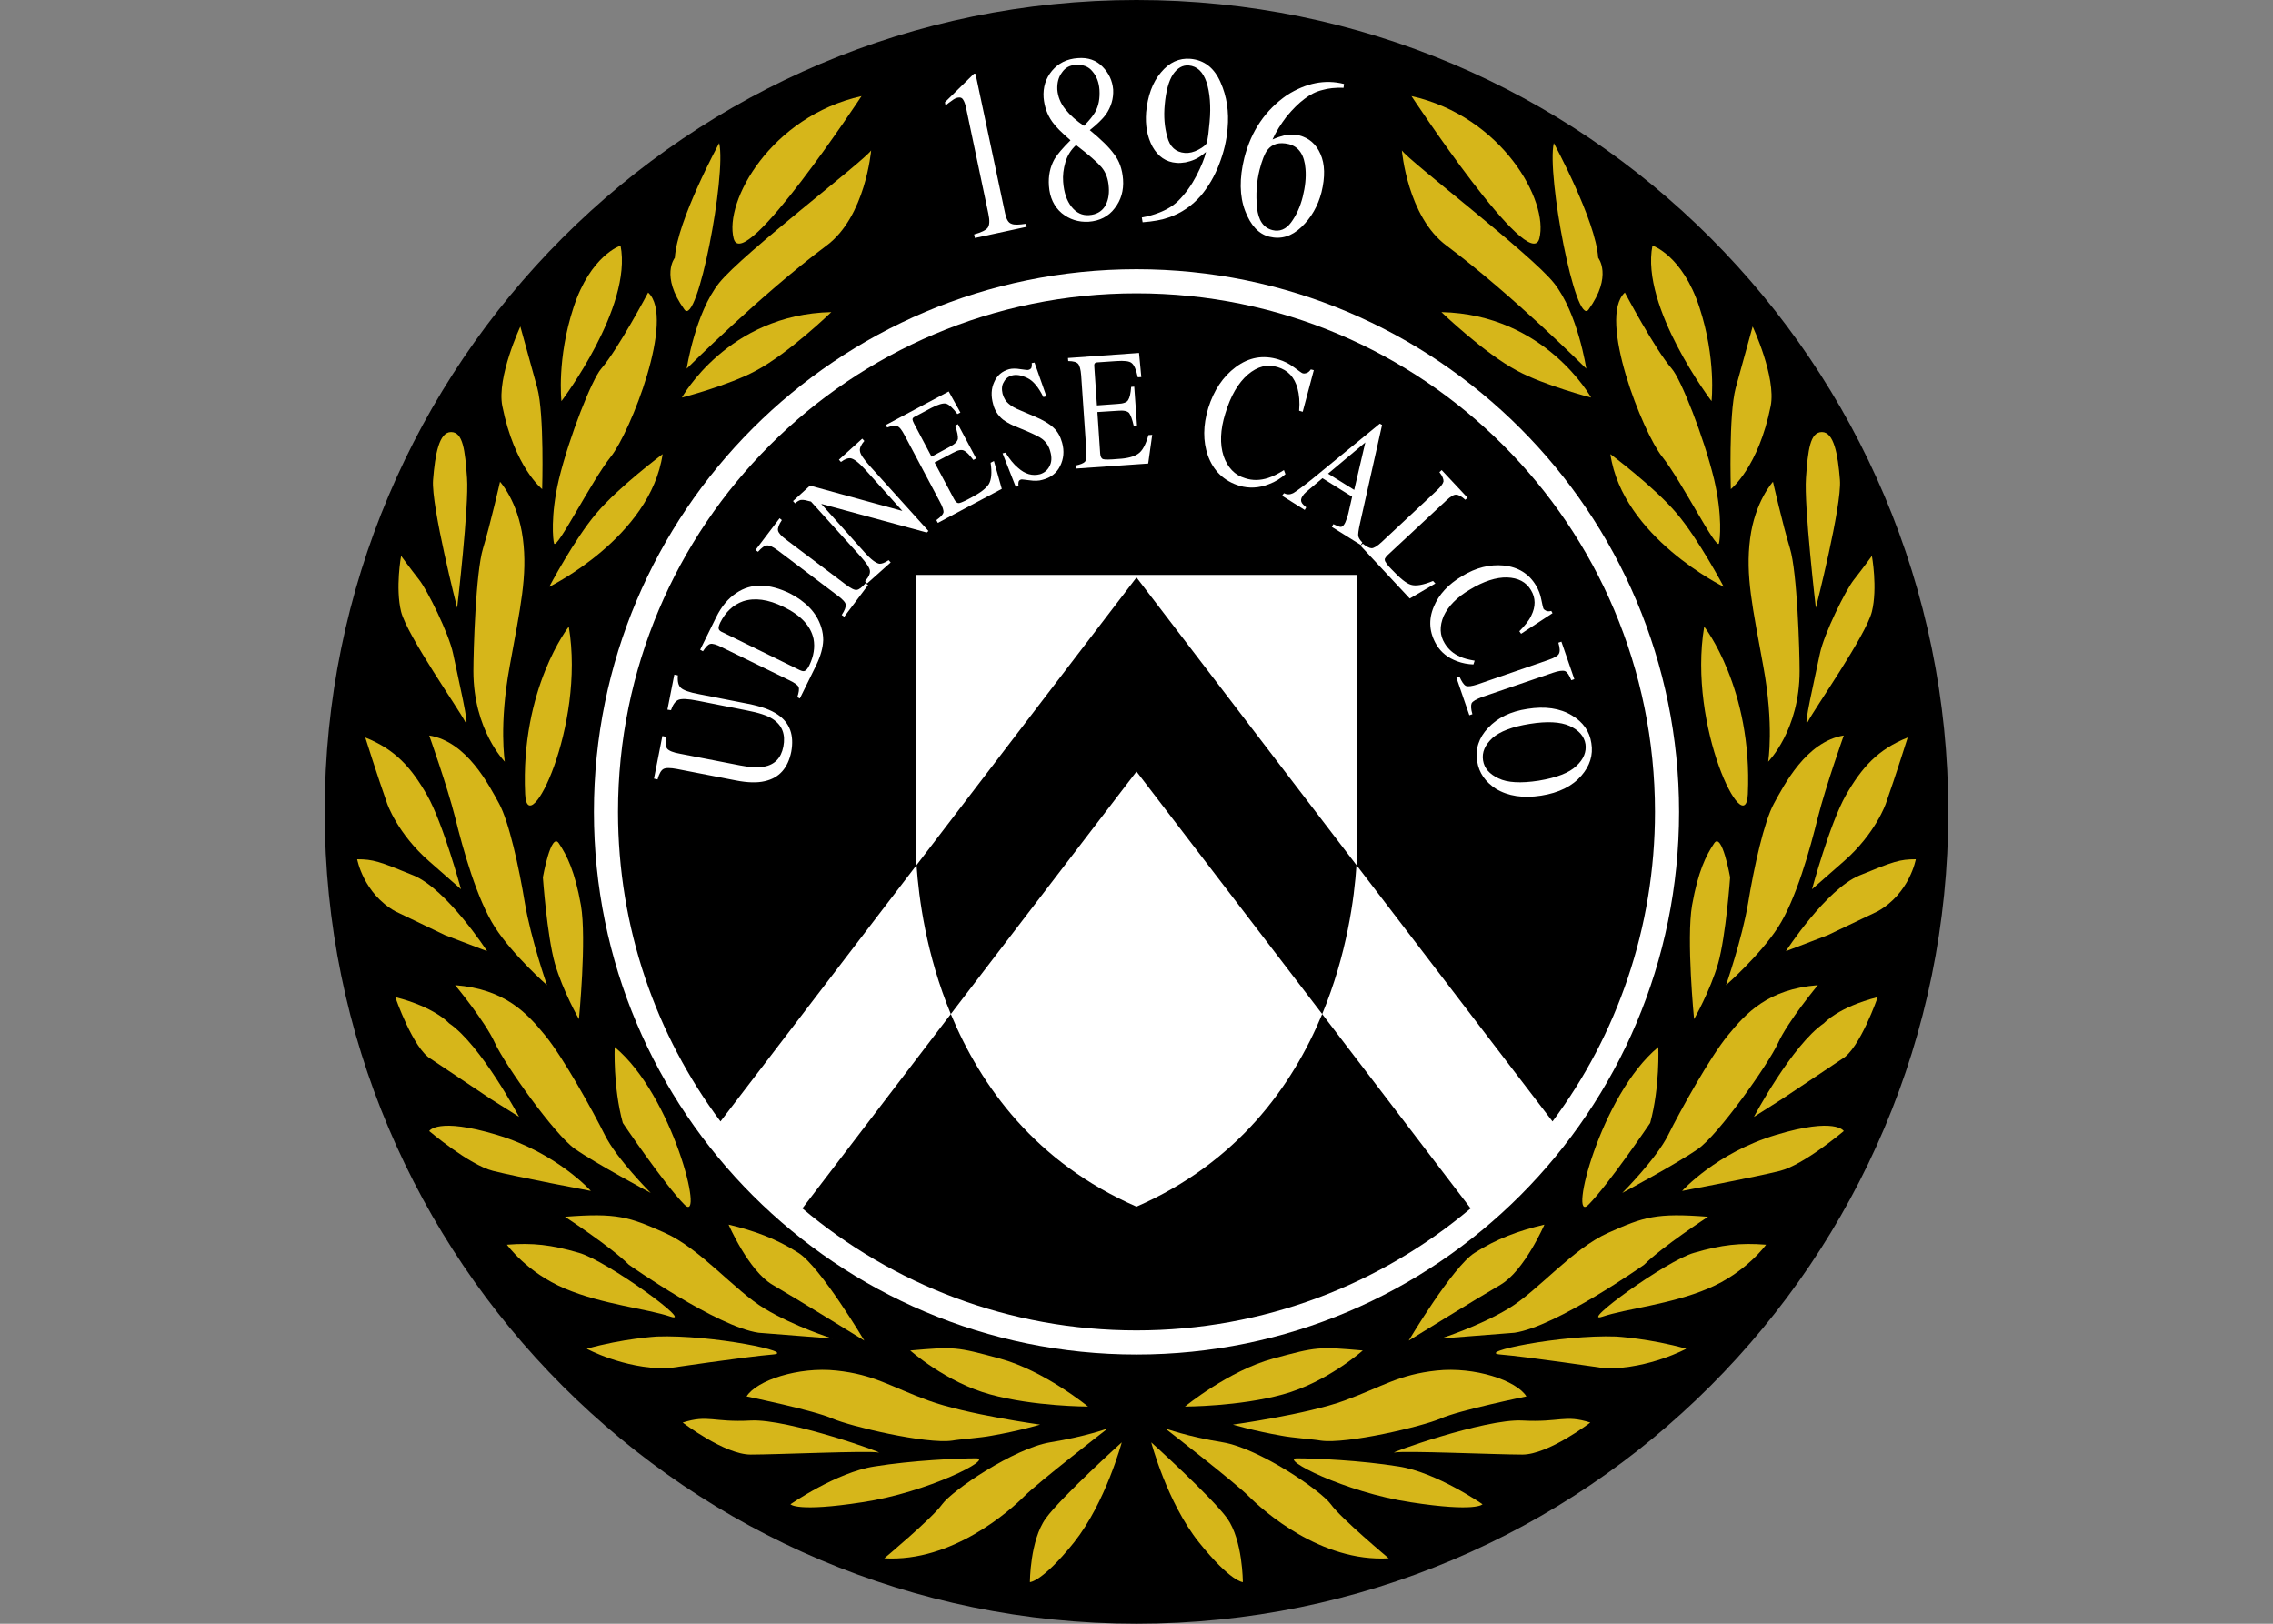 <?xml version="1.0" encoding="UTF-8"?>
<svg xmlns="http://www.w3.org/2000/svg" xmlns:xlink="http://www.w3.org/1999/xlink" width="35pt" height="25pt" viewBox="0 0 35 25" version="1.1">
<rect x="0" y="0" width="35" height="25" fill="#808080" stroke="none"/>
<g id="surface1">
<path style=" stroke:none;fill-rule:nonzero;fill:rgb(0%,0%,0%);fill-opacity:1;" d="M 17.5 0 C 24.402 0 30 5.598 30 12.5 C 30 19.402 24.402 25 17.5 25 C 10.598 25 5 19.402 5 12.5 C 5 5.598 10.598 0 17.5 0 Z M 17.5 0 "/>
<path style=" stroke:none;fill-rule:nonzero;fill:rgb(100%,100%,100%);fill-opacity:1;" d="M 25.855 12.5 C 25.855 17.113 22.113 20.855 17.5 20.855 C 12.887 20.855 9.145 17.113 9.145 12.5 C 9.145 7.887 12.887 4.145 17.5 4.145 C 22.113 4.145 25.855 7.887 25.855 12.5 Z M 25.855 12.5 "/>
<path style=" stroke:none;fill-rule:nonzero;fill:rgb(0%,0%,0%);fill-opacity:1;" d="M 20.887 13.32 L 23.906 17.266 C 24.898 15.938 25.484 14.285 25.484 12.5 C 25.484 8.09 21.91 4.516 17.5 4.516 C 13.09 4.516 9.516 8.09 9.516 12.5 C 9.516 14.285 10.102 15.938 11.094 17.266 L 14.113 13.32 C 14.148 13.828 14.262 14.699 14.641 15.613 L 12.355 18.605 C 13.746 19.777 15.539 20.484 17.5 20.484 C 19.461 20.484 21.254 19.777 22.645 18.605 L 20.359 15.613 C 20.738 14.699 20.855 13.828 20.887 13.32 Z M 20.887 13.32 "/>
<path style=" stroke:none;fill-rule:nonzero;fill:rgb(83.922%,71.373%,10.196%);fill-opacity:1;" d="M 11.297 3.672 C 11.148 3.098 11.871 1.793 13.266 1.48 C 13.266 1.48 11.445 4.246 11.297 3.672 Z M 11.297 3.672 "/>
<path style=" stroke:none;fill-rule:nonzero;fill:rgb(83.922%,71.373%,10.196%);fill-opacity:1;" d="M 10.539 4.766 C 10.738 5.043 11.188 2.688 11.074 2.203 C 11.074 2.203 10.426 3.395 10.391 3.969 C 10.391 3.969 10.164 4.246 10.539 4.766 Z M 10.539 4.766 "/>
<path style=" stroke:none;fill-rule:nonzero;fill:rgb(83.922%,71.373%,10.196%);fill-opacity:1;" d="M 10.574 5.676 C 10.574 5.676 10.703 4.82 11.074 4.355 C 11.445 3.895 13.305 2.48 13.414 2.316 C 13.414 2.316 13.328 3.336 12.727 3.781 C 11.707 4.543 10.574 5.676 10.574 5.676 Z M 10.574 5.676 "/>
<path style=" stroke:none;fill-rule:nonzero;fill:rgb(83.922%,71.373%,10.196%);fill-opacity:1;" d="M 10.5 6.121 C 10.5 6.121 11.207 4.84 12.801 4.805 C 12.801 4.805 12.145 5.441 11.633 5.711 C 11.219 5.934 10.5 6.121 10.5 6.121 Z M 10.5 6.121 "/>
<path style=" stroke:none;fill-rule:nonzero;fill:rgb(83.922%,71.373%,10.196%);fill-opacity:1;" d="M 8.531 8.367 C 8.57 8.477 9.109 7.402 9.406 7.031 C 9.703 6.66 10.406 4.895 9.98 4.504 C 9.98 4.504 9.516 5.379 9.258 5.676 C 9.117 5.836 8.766 6.719 8.605 7.383 C 8.473 7.949 8.516 8.316 8.531 8.367 Z M 8.531 8.367 "/>
<path style=" stroke:none;fill-rule:nonzero;fill:rgb(83.922%,71.373%,10.196%);fill-opacity:1;" d="M 8.457 9.035 C 8.457 9.035 10.016 8.273 10.203 6.992 C 10.203 6.992 9.527 7.496 9.184 7.902 C 8.844 8.301 8.457 9.035 8.457 9.035 Z M 8.457 9.035 "/>
<path style=" stroke:none;fill-rule:nonzero;fill:rgb(83.922%,71.373%,10.196%);fill-opacity:1;" d="M 8.086 12.227 C 8.121 12.973 9.016 11.188 8.758 9.648 C 8.758 9.648 8.012 10.594 8.086 12.227 Z M 8.086 12.227 "/>
<path style=" stroke:none;fill-rule:nonzero;fill:rgb(83.922%,71.373%,10.196%);fill-opacity:1;" d="M 7.773 11.727 C 7.773 11.727 7.68 11.168 7.848 10.258 C 8.012 9.352 8.125 8.867 8.051 8.293 C 7.977 7.719 7.699 7.418 7.699 7.418 C 7.699 7.418 7.551 8.07 7.438 8.441 C 7.324 8.812 7.289 10.035 7.289 10.332 C 7.289 11.242 7.773 11.727 7.773 11.727 Z M 7.773 11.727 "/>
<path style=" stroke:none;fill-rule:nonzero;fill:rgb(83.922%,71.373%,10.196%);fill-opacity:1;" d="M 8.645 6.176 C 8.645 6.176 9.742 4.73 9.555 3.781 C 9.555 3.781 9.094 3.93 8.832 4.73 C 8.57 5.527 8.645 6.176 8.645 6.176 Z M 8.645 6.176 "/>
<path style=" stroke:none;fill-rule:nonzero;fill:rgb(83.922%,71.373%,10.196%);fill-opacity:1;" d="M 8.348 7.531 C 8.348 7.531 8.383 6.383 8.273 5.973 C 8.16 5.562 8.012 5.027 8.012 5.027 C 8.012 5.027 7.648 5.805 7.734 6.25 C 7.922 7.195 8.348 7.531 8.348 7.531 Z M 8.348 7.531 "/>
<path style=" stroke:none;fill-rule:nonzero;fill:rgb(83.922%,71.373%,10.196%);fill-opacity:1;" d="M 7.039 9.359 C 7.039 9.359 7.223 7.789 7.191 7.359 C 7.16 6.93 7.129 6.652 6.945 6.652 C 6.762 6.652 6.699 6.992 6.668 7.391 C 6.637 7.789 7.039 9.359 7.039 9.359 Z M 7.039 9.359 "/>
<path style=" stroke:none;fill-rule:nonzero;fill:rgb(83.922%,71.373%,10.196%);fill-opacity:1;" d="M 7.16 11.109 C 7.254 11.293 7.039 10.371 6.977 10.066 C 6.914 9.758 6.578 9.082 6.453 8.926 C 6.332 8.773 6.176 8.559 6.176 8.559 C 6.176 8.559 6.086 9.051 6.176 9.418 C 6.27 9.789 7.07 10.926 7.16 11.109 Z M 7.16 11.109 "/>
<path style=" stroke:none;fill-rule:nonzero;fill:rgb(83.922%,71.373%,10.196%);fill-opacity:1;" d="M 8.914 15.691 C 8.914 15.691 9.035 14.461 8.945 13.938 C 8.852 13.414 8.73 13.172 8.605 12.984 C 8.484 12.801 8.359 13.508 8.359 13.508 C 8.359 13.508 8.422 14.398 8.543 14.832 C 8.668 15.262 8.914 15.691 8.914 15.691 Z M 8.914 15.691 "/>
<path style=" stroke:none;fill-rule:nonzero;fill:rgb(83.922%,71.373%,10.196%);fill-opacity:1;" d="M 8.422 15.168 C 8.422 15.168 8.176 14.461 8.082 13.906 C 7.992 13.355 7.836 12.648 7.684 12.371 C 7.531 12.094 7.191 11.418 6.609 11.324 C 6.609 11.324 6.883 12.094 7.008 12.586 C 7.129 13.078 7.344 13.848 7.621 14.277 C 7.898 14.707 8.422 15.168 8.422 15.168 Z M 8.422 15.168 "/>
<path style=" stroke:none;fill-rule:nonzero;fill:rgb(83.922%,71.373%,10.196%);fill-opacity:1;" d="M 7.5 14.645 C 7.5 14.645 6.883 13.691 6.363 13.477 C 5.84 13.262 5.746 13.23 5.5 13.23 C 5.5 13.23 5.594 13.754 6.086 14.031 L 6.852 14.398 Z M 7.5 14.645 "/>
<path style=" stroke:none;fill-rule:nonzero;fill:rgb(83.922%,71.373%,10.196%);fill-opacity:1;" d="M 7.098 13.691 C 7.098 13.691 6.824 12.68 6.578 12.246 C 6.332 11.816 6.086 11.539 5.625 11.355 C 5.625 11.355 5.809 11.941 5.961 12.371 C 5.961 12.371 6.117 12.832 6.609 13.262 Z M 7.098 13.691 "/>
<path style=" stroke:none;fill-rule:nonzero;fill:rgb(83.922%,71.373%,10.196%);fill-opacity:1;" d="M 10.02 18.367 C 10.02 18.367 9.496 17.844 9.312 17.473 C 9.129 17.105 8.668 16.273 8.391 15.938 C 8.113 15.598 7.777 15.23 7.008 15.168 C 7.008 15.168 7.469 15.723 7.621 16.059 C 7.777 16.398 8.543 17.473 8.852 17.688 C 9.16 17.906 10.02 18.367 10.02 18.367 Z M 10.02 18.367 "/>
<path style=" stroke:none;fill-rule:nonzero;fill:rgb(83.922%,71.373%,10.196%);fill-opacity:1;" d="M 10.543 18.551 C 10.852 18.855 10.359 16.859 9.465 16.121 C 9.465 16.121 9.438 16.734 9.59 17.289 C 9.59 17.289 10.234 18.242 10.543 18.551 Z M 10.543 18.551 "/>
<path style=" stroke:none;fill-rule:nonzero;fill:rgb(83.922%,71.373%,10.196%);fill-opacity:1;" d="M 9.098 18.336 C 9.098 18.336 8.574 17.75 7.652 17.473 C 6.73 17.195 6.609 17.414 6.609 17.414 C 6.609 17.414 7.223 17.934 7.59 18.027 C 7.961 18.121 9.098 18.336 9.098 18.336 Z M 9.098 18.336 "/>
<path style=" stroke:none;fill-rule:nonzero;fill:rgb(83.922%,71.373%,10.196%);fill-opacity:1;" d="M 7.992 17.195 C 7.992 17.195 7.406 16.09 6.914 15.754 C 6.914 15.754 6.699 15.508 6.086 15.352 C 6.086 15.352 6.363 16.152 6.637 16.305 L 7.559 16.922 Z M 7.992 17.195 "/>
<path style=" stroke:none;fill-rule:nonzero;fill:rgb(83.922%,71.373%,10.196%);fill-opacity:1;" d="M 12.816 20.609 C 12.816 20.609 12.234 20.426 11.773 20.148 C 11.312 19.871 10.789 19.227 10.234 18.98 C 9.684 18.734 9.496 18.672 8.699 18.734 C 8.699 18.734 9.406 19.195 9.684 19.473 C 9.684 19.473 11.035 20.426 11.68 20.52 Z M 12.816 20.609 "/>
<path style=" stroke:none;fill-rule:nonzero;fill:rgb(83.922%,71.373%,10.196%);fill-opacity:1;" d="M 13.309 20.641 C 13.309 20.641 12.633 19.504 12.293 19.289 C 11.957 19.074 11.617 18.949 11.219 18.855 C 11.219 18.855 11.527 19.566 11.895 19.781 C 12.266 19.996 13.309 20.641 13.309 20.641 Z M 13.309 20.641 "/>
<path style=" stroke:none;fill-rule:nonzero;fill:rgb(83.922%,71.373%,10.196%);fill-opacity:1;" d="M 11.895 20.855 C 12.293 20.824 10.973 20.547 10.113 20.578 C 10.113 20.578 9.59 20.609 9.035 20.766 C 9.035 20.766 9.59 21.07 10.266 21.07 C 10.266 21.07 11.496 20.887 11.895 20.855 Z M 11.895 20.855 "/>
<path style=" stroke:none;fill-rule:nonzero;fill:rgb(83.922%,71.373%,10.196%);fill-opacity:1;" d="M 10.328 20.273 C 10.695 20.395 9.344 19.41 8.914 19.289 C 8.484 19.164 8.207 19.133 7.805 19.164 C 7.805 19.164 8.113 19.594 8.699 19.84 C 9.281 20.086 9.957 20.148 10.328 20.273 Z M 10.328 20.273 "/>
<path style=" stroke:none;fill-rule:nonzero;fill:rgb(83.922%,71.373%,10.196%);fill-opacity:1;" d="M 16.754 21.656 C 16.754 21.656 16.078 21.102 15.398 20.918 C 14.723 20.734 14.691 20.734 14.016 20.793 C 14.016 20.793 14.57 21.285 15.246 21.469 C 15.922 21.656 16.754 21.656 16.754 21.656 Z M 16.754 21.656 "/>
<path style=" stroke:none;fill-rule:nonzero;fill:rgb(83.922%,71.373%,10.196%);fill-opacity:1;" d="M 16.016 21.934 C 16.016 21.934 14.879 21.777 14.293 21.562 C 13.707 21.348 13.465 21.164 12.879 21.102 C 12.293 21.039 11.648 21.254 11.496 21.5 C 11.496 21.5 12.539 21.715 12.816 21.84 C 13.094 21.961 14.262 22.238 14.664 22.18 C 14.77 22.16 15.105 22.137 15.266 22.105 C 15.695 22.031 16.016 21.934 16.016 21.934 Z M 16.016 21.934 "/>
<path style=" stroke:none;fill-rule:nonzero;fill:rgb(83.922%,71.373%,10.196%);fill-opacity:1;" d="M 13.523 22.363 C 13.68 22.395 12.141 21.84 11.559 21.871 C 10.973 21.902 10.91 21.777 10.512 21.902 C 10.512 21.902 11.156 22.395 11.559 22.395 C 11.957 22.395 13.371 22.332 13.523 22.363 Z M 13.523 22.363 "/>
<path style=" stroke:none;fill-rule:nonzero;fill:rgb(83.922%,71.373%,10.196%);fill-opacity:1;" d="M 15.031 22.453 C 15.309 22.453 14.293 22.977 13.277 23.129 C 12.266 23.285 12.172 23.16 12.172 23.16 C 12.172 23.16 12.879 22.668 13.465 22.578 C 14.047 22.484 14.754 22.453 15.031 22.453 Z M 15.031 22.453 "/>
<path style=" stroke:none;fill-rule:nonzero;fill:rgb(83.922%,71.373%,10.196%);fill-opacity:1;" d="M 17.059 21.992 C 17.059 21.992 15.984 22.824 15.77 23.039 C 15.555 23.254 14.664 24.055 13.617 23.992 C 13.617 23.992 14.355 23.375 14.508 23.16 C 14.664 22.945 15.613 22.301 16.168 22.207 C 16.723 22.117 17.059 21.992 17.059 21.992 Z M 17.059 21.992 "/>
<path style=" stroke:none;fill-rule:nonzero;fill:rgb(83.922%,71.373%,10.196%);fill-opacity:1;" d="M 17.273 22.207 C 17.273 22.207 17.027 23.129 16.539 23.746 C 16.047 24.359 15.859 24.359 15.859 24.359 C 15.859 24.359 15.859 23.715 16.105 23.375 C 16.352 23.039 17.273 22.207 17.273 22.207 Z M 17.273 22.207 "/>
<path style=" stroke:none;fill-rule:nonzero;fill:rgb(83.922%,71.373%,10.196%);fill-opacity:1;" d="M 23.703 3.672 C 23.852 3.098 23.129 1.793 21.734 1.48 C 21.734 1.48 23.555 4.246 23.703 3.672 Z M 23.703 3.672 "/>
<path style=" stroke:none;fill-rule:nonzero;fill:rgb(83.922%,71.373%,10.196%);fill-opacity:1;" d="M 24.461 4.766 C 24.262 5.043 23.812 2.688 23.926 2.203 C 23.926 2.203 24.574 3.395 24.609 3.969 C 24.609 3.969 24.836 4.246 24.461 4.766 Z M 24.461 4.766 "/>
<path style=" stroke:none;fill-rule:nonzero;fill:rgb(83.922%,71.373%,10.196%);fill-opacity:1;" d="M 24.426 5.676 C 24.426 5.676 24.297 4.82 23.926 4.355 C 23.555 3.895 21.695 2.48 21.586 2.316 C 21.586 2.316 21.672 3.336 22.273 3.781 C 23.293 4.543 24.426 5.676 24.426 5.676 Z M 24.426 5.676 "/>
<path style=" stroke:none;fill-rule:nonzero;fill:rgb(83.922%,71.373%,10.196%);fill-opacity:1;" d="M 24.5 6.121 C 24.5 6.121 23.793 4.84 22.195 4.805 C 22.195 4.805 22.855 5.441 23.367 5.711 C 23.781 5.934 24.5 6.121 24.5 6.121 Z M 24.5 6.121 "/>
<path style=" stroke:none;fill-rule:nonzero;fill:rgb(83.922%,71.373%,10.196%);fill-opacity:1;" d="M 26.469 8.367 C 26.43 8.477 25.891 7.402 25.594 7.031 C 25.297 6.66 24.594 4.895 25.02 4.504 C 25.02 4.504 25.484 5.379 25.742 5.676 C 25.883 5.836 26.234 6.719 26.395 7.383 C 26.527 7.949 26.484 8.316 26.469 8.367 Z M 26.469 8.367 "/>
<path style=" stroke:none;fill-rule:nonzero;fill:rgb(83.922%,71.373%,10.196%);fill-opacity:1;" d="M 26.543 9.035 C 26.543 9.035 24.984 8.273 24.797 6.992 C 24.797 6.992 25.473 7.496 25.816 7.902 C 26.156 8.301 26.543 9.035 26.543 9.035 Z M 26.543 9.035 "/>
<path style=" stroke:none;fill-rule:nonzero;fill:rgb(83.922%,71.373%,10.196%);fill-opacity:1;" d="M 26.914 12.227 C 26.879 12.973 25.984 11.188 26.242 9.648 C 26.242 9.648 26.988 10.594 26.914 12.227 Z M 26.914 12.227 "/>
<path style=" stroke:none;fill-rule:nonzero;fill:rgb(83.922%,71.373%,10.196%);fill-opacity:1;" d="M 27.227 11.727 C 27.227 11.727 27.32 11.168 27.152 10.258 C 26.988 9.352 26.875 8.867 26.949 8.293 C 27.023 7.719 27.301 7.418 27.301 7.418 C 27.301 7.418 27.449 8.07 27.562 8.441 C 27.676 8.812 27.711 10.035 27.711 10.332 C 27.711 11.242 27.227 11.727 27.227 11.727 Z M 27.227 11.727 "/>
<path style=" stroke:none;fill-rule:nonzero;fill:rgb(83.922%,71.373%,10.196%);fill-opacity:1;" d="M 26.355 6.176 C 26.355 6.176 25.258 4.73 25.445 3.781 C 25.445 3.781 25.906 3.93 26.168 4.73 C 26.43 5.527 26.355 6.176 26.355 6.176 Z M 26.355 6.176 "/>
<path style=" stroke:none;fill-rule:nonzero;fill:rgb(83.922%,71.373%,10.196%);fill-opacity:1;" d="M 26.652 7.531 C 26.652 7.531 26.617 6.383 26.727 5.973 C 26.84 5.562 26.988 5.027 26.988 5.027 C 26.988 5.027 27.352 5.805 27.266 6.25 C 27.078 7.195 26.652 7.531 26.652 7.531 Z M 26.652 7.531 "/>
<path style=" stroke:none;fill-rule:nonzero;fill:rgb(83.922%,71.373%,10.196%);fill-opacity:1;" d="M 27.961 9.359 C 27.961 9.359 27.777 7.789 27.809 7.359 C 27.84 6.93 27.871 6.652 28.055 6.652 C 28.238 6.652 28.301 6.992 28.332 7.391 C 28.363 7.789 27.961 9.359 27.961 9.359 Z M 27.961 9.359 "/>
<path style=" stroke:none;fill-rule:nonzero;fill:rgb(83.922%,71.373%,10.196%);fill-opacity:1;" d="M 27.84 11.109 C 27.746 11.293 27.961 10.371 28.023 10.066 C 28.086 9.758 28.422 9.082 28.547 8.926 C 28.668 8.773 28.824 8.559 28.824 8.559 C 28.824 8.559 28.914 9.051 28.824 9.418 C 28.73 9.789 27.93 10.926 27.84 11.109 Z M 27.84 11.109 "/>
<path style=" stroke:none;fill-rule:nonzero;fill:rgb(83.922%,71.373%,10.196%);fill-opacity:1;" d="M 26.086 15.691 C 26.086 15.691 25.965 14.461 26.055 13.938 C 26.148 13.414 26.27 13.172 26.395 12.984 C 26.516 12.801 26.641 13.508 26.641 13.508 C 26.641 13.508 26.578 14.398 26.457 14.832 C 26.332 15.262 26.086 15.691 26.086 15.691 Z M 26.086 15.691 "/>
<path style=" stroke:none;fill-rule:nonzero;fill:rgb(83.922%,71.373%,10.196%);fill-opacity:1;" d="M 26.578 15.168 C 26.578 15.168 26.824 14.461 26.918 13.906 C 27.008 13.355 27.164 12.648 27.316 12.371 C 27.469 12.094 27.809 11.418 28.391 11.324 C 28.391 11.324 28.117 12.094 27.992 12.586 C 27.871 13.078 27.656 13.848 27.379 14.277 C 27.102 14.707 26.578 15.168 26.578 15.168 Z M 26.578 15.168 "/>
<path style=" stroke:none;fill-rule:nonzero;fill:rgb(83.922%,71.373%,10.196%);fill-opacity:1;" d="M 27.5 14.645 C 27.5 14.645 28.117 13.691 28.637 13.477 C 29.16 13.262 29.254 13.23 29.5 13.23 C 29.5 13.23 29.406 13.754 28.914 14.031 L 28.145 14.398 Z M 27.5 14.645 "/>
<path style=" stroke:none;fill-rule:nonzero;fill:rgb(83.922%,71.373%,10.196%);fill-opacity:1;" d="M 27.902 13.691 C 27.902 13.691 28.176 12.68 28.422 12.246 C 28.668 11.816 28.914 11.539 29.375 11.355 C 29.375 11.355 29.191 11.941 29.039 12.371 C 29.039 12.371 28.883 12.832 28.391 13.262 Z M 27.902 13.691 "/>
<path style=" stroke:none;fill-rule:nonzero;fill:rgb(83.922%,71.373%,10.196%);fill-opacity:1;" d="M 24.98 18.367 C 24.98 18.367 25.504 17.844 25.688 17.473 C 25.871 17.105 26.332 16.273 26.609 15.938 C 26.887 15.598 27.223 15.23 27.992 15.168 C 27.992 15.168 27.531 15.723 27.379 16.059 C 27.223 16.398 26.457 17.473 26.148 17.688 C 25.84 17.906 24.98 18.367 24.98 18.367 Z M 24.98 18.367 "/>
<path style=" stroke:none;fill-rule:nonzero;fill:rgb(83.922%,71.373%,10.196%);fill-opacity:1;" d="M 24.457 18.551 C 24.148 18.855 24.641 16.859 25.535 16.121 C 25.535 16.121 25.562 16.734 25.41 17.289 C 25.41 17.289 24.766 18.242 24.457 18.551 Z M 24.457 18.551 "/>
<path style=" stroke:none;fill-rule:nonzero;fill:rgb(83.922%,71.373%,10.196%);fill-opacity:1;" d="M 25.902 18.336 C 25.902 18.336 26.426 17.75 27.348 17.473 C 28.27 17.195 28.391 17.414 28.391 17.414 C 28.391 17.414 27.777 17.934 27.41 18.027 C 27.039 18.121 25.902 18.336 25.902 18.336 Z M 25.902 18.336 "/>
<path style=" stroke:none;fill-rule:nonzero;fill:rgb(83.922%,71.373%,10.196%);fill-opacity:1;" d="M 27.008 17.195 C 27.008 17.195 27.594 16.09 28.086 15.754 C 28.086 15.754 28.301 15.508 28.914 15.352 C 28.914 15.352 28.637 16.152 28.363 16.305 L 27.438 16.922 Z M 27.008 17.195 "/>
<path style=" stroke:none;fill-rule:nonzero;fill:rgb(83.922%,71.373%,10.196%);fill-opacity:1;" d="M 22.184 20.609 C 22.184 20.609 22.766 20.426 23.227 20.148 C 23.688 19.871 24.211 19.227 24.766 18.98 C 25.316 18.734 25.504 18.672 26.301 18.734 C 26.301 18.734 25.594 19.195 25.316 19.473 C 25.316 19.473 23.965 20.426 23.32 20.52 Z M 22.184 20.609 "/>
<path style=" stroke:none;fill-rule:nonzero;fill:rgb(83.922%,71.373%,10.196%);fill-opacity:1;" d="M 21.691 20.641 C 21.691 20.641 22.367 19.504 22.707 19.289 C 23.043 19.074 23.383 18.949 23.781 18.855 C 23.781 18.855 23.473 19.566 23.105 19.781 C 22.734 19.996 21.691 20.641 21.691 20.641 Z M 21.691 20.641 "/>
<path style=" stroke:none;fill-rule:nonzero;fill:rgb(83.922%,71.373%,10.196%);fill-opacity:1;" d="M 23.105 20.855 C 22.707 20.824 24.027 20.547 24.887 20.578 C 24.887 20.578 25.41 20.609 25.965 20.766 C 25.965 20.766 25.41 21.07 24.734 21.07 C 24.734 21.07 23.504 20.887 23.105 20.855 Z M 23.105 20.855 "/>
<path style=" stroke:none;fill-rule:nonzero;fill:rgb(83.922%,71.373%,10.196%);fill-opacity:1;" d="M 24.672 20.273 C 24.305 20.395 25.656 19.41 26.086 19.289 C 26.516 19.164 26.793 19.133 27.195 19.164 C 27.195 19.164 26.887 19.594 26.301 19.84 C 25.719 20.086 25.043 20.148 24.672 20.273 Z M 24.672 20.273 "/>
<path style=" stroke:none;fill-rule:nonzero;fill:rgb(83.922%,71.373%,10.196%);fill-opacity:1;" d="M 18.246 21.656 C 18.246 21.656 18.922 21.102 19.602 20.918 C 20.277 20.734 20.309 20.734 20.984 20.793 C 20.984 20.793 20.43 21.285 19.754 21.469 C 19.078 21.656 18.246 21.656 18.246 21.656 Z M 18.246 21.656 "/>
<path style=" stroke:none;fill-rule:nonzero;fill:rgb(83.922%,71.373%,10.196%);fill-opacity:1;" d="M 18.984 21.934 C 18.984 21.934 20.121 21.777 20.707 21.562 C 21.289 21.348 21.535 21.164 22.121 21.102 C 22.707 21.039 23.352 21.254 23.504 21.5 C 23.504 21.5 22.457 21.715 22.184 21.84 C 21.906 21.961 20.738 22.238 20.336 22.18 C 20.23 22.16 19.895 22.137 19.734 22.105 C 19.305 22.031 18.984 21.934 18.984 21.934 Z M 18.984 21.934 "/>
<path style=" stroke:none;fill-rule:nonzero;fill:rgb(83.922%,71.373%,10.196%);fill-opacity:1;" d="M 21.477 22.363 C 21.32 22.395 22.859 21.84 23.441 21.871 C 24.027 21.902 24.09 21.777 24.488 21.902 C 24.488 21.902 23.844 22.395 23.441 22.395 C 23.043 22.395 21.629 22.332 21.477 22.363 Z M 21.477 22.363 "/>
<path style=" stroke:none;fill-rule:nonzero;fill:rgb(83.922%,71.373%,10.196%);fill-opacity:1;" d="M 19.969 22.453 C 19.691 22.453 20.707 22.977 21.723 23.129 C 22.734 23.285 22.828 23.16 22.828 23.16 C 22.828 23.16 22.121 22.668 21.535 22.578 C 20.953 22.484 20.246 22.453 19.969 22.453 Z M 19.969 22.453 "/>
<path style=" stroke:none;fill-rule:nonzero;fill:rgb(83.922%,71.373%,10.196%);fill-opacity:1;" d="M 17.941 21.992 C 17.941 21.992 19.016 22.824 19.23 23.039 C 19.445 23.254 20.336 24.055 21.383 23.992 C 21.383 23.992 20.645 23.375 20.492 23.16 C 20.336 22.945 19.387 22.301 18.832 22.207 C 18.277 22.117 17.941 21.992 17.941 21.992 Z M 17.941 21.992 "/>
<path style=" stroke:none;fill-rule:nonzero;fill:rgb(83.922%,71.373%,10.196%);fill-opacity:1;" d="M 17.727 22.207 C 17.727 22.207 17.969 23.129 18.461 23.746 C 18.953 24.359 19.137 24.359 19.137 24.359 C 19.137 24.359 19.137 23.715 18.895 23.375 C 18.648 23.039 17.727 22.207 17.727 22.207 Z M 17.727 22.207 "/>
<path style=" stroke:none;fill-rule:nonzero;fill:rgb(100%,100%,100%);fill-opacity:1;" d="M 11.973 11 C 11.871 10.93 11.719 10.875 11.52 10.836 L 10.766 10.688 C 10.613 10.66 10.52 10.625 10.484 10.59 C 10.445 10.555 10.43 10.492 10.438 10.398 L 10.383 10.387 L 10.277 10.926 L 10.332 10.934 C 10.359 10.852 10.395 10.801 10.441 10.777 C 10.488 10.754 10.59 10.758 10.746 10.789 L 11.5 10.938 C 11.684 10.973 11.816 11.016 11.898 11.07 C 12.047 11.168 12.098 11.309 12.062 11.496 C 12.027 11.672 11.93 11.773 11.762 11.805 C 11.672 11.82 11.551 11.816 11.398 11.785 L 10.473 11.605 C 10.363 11.586 10.301 11.559 10.273 11.527 C 10.25 11.496 10.242 11.434 10.254 11.344 L 10.199 11.332 L 10.07 11.988 L 10.125 12 C 10.148 11.914 10.18 11.859 10.215 11.84 C 10.25 11.82 10.32 11.82 10.426 11.84 L 11.332 12.016 C 11.512 12.051 11.66 12.055 11.777 12.027 C 12 11.977 12.133 11.824 12.184 11.574 C 12.23 11.32 12.164 11.129 11.973 11 Z M 11.973 11 "/>
<path style=" stroke:none;fill-rule:nonzero;fill:rgb(100%,100%,100%);fill-opacity:1;" d="M 12.465 9.355 C 12.379 9.266 12.277 9.195 12.164 9.137 C 11.84 8.98 11.566 8.977 11.34 9.129 C 11.215 9.211 11.109 9.336 11.027 9.504 L 10.781 10.004 L 10.824 10.027 C 10.867 9.961 10.902 9.922 10.938 9.914 C 10.969 9.906 11.031 9.922 11.113 9.965 L 12.145 10.469 C 12.234 10.512 12.285 10.547 12.297 10.578 C 12.309 10.609 12.301 10.66 12.277 10.734 L 12.316 10.754 L 12.57 10.238 C 12.637 10.098 12.672 9.973 12.676 9.855 C 12.676 9.793 12.668 9.727 12.645 9.656 C 12.609 9.543 12.551 9.445 12.465 9.355 Z M 12.461 10.246 C 12.438 10.293 12.414 10.32 12.395 10.328 C 12.375 10.34 12.348 10.332 12.312 10.316 L 11.133 9.738 C 11.094 9.723 11.07 9.703 11.066 9.68 C 11.062 9.66 11.07 9.629 11.09 9.586 C 11.172 9.422 11.289 9.312 11.441 9.258 C 11.621 9.199 11.828 9.227 12.066 9.344 C 12.332 9.473 12.484 9.637 12.527 9.836 C 12.551 9.965 12.531 10.102 12.461 10.246 Z M 12.461 10.246 "/>
<path style=" stroke:none;fill-rule:nonzero;fill:rgb(100%,100%,100%);fill-opacity:1;" d="M 13.195 9.082 C 13.16 9.09 13.102 9.059 13.023 9 L 12.105 8.309 C 12.031 8.254 11.988 8.207 11.98 8.168 C 11.973 8.133 11.992 8.078 12.039 8.008 L 12.004 7.98 L 11.633 8.469 L 11.672 8.496 C 11.727 8.434 11.773 8.398 11.812 8.398 C 11.848 8.395 11.902 8.418 11.98 8.477 L 12.895 9.168 C 12.977 9.227 13.02 9.277 13.023 9.309 C 13.027 9.344 13.008 9.398 12.961 9.469 L 13 9.496 L 13.367 9.008 L 13.328 8.98 C 13.273 9.043 13.227 9.078 13.195 9.082 Z M 13.195 9.082 "/>
<path style=" stroke:none;fill-rule:nonzero;fill:rgb(100%,100%,100%);fill-opacity:1;" d="M 13.539 8.68 C 13.484 8.668 13.41 8.613 13.316 8.508 L 12.645 7.758 L 14.27 8.199 L 14.297 8.176 L 13.387 7.168 C 13.297 7.066 13.246 6.992 13.242 6.945 C 13.234 6.902 13.258 6.848 13.309 6.789 L 13.277 6.754 L 12.918 7.078 L 12.949 7.113 C 13.012 7.066 13.059 7.051 13.094 7.055 C 13.148 7.062 13.223 7.121 13.32 7.227 L 13.895 7.867 L 12.473 7.477 L 12.211 7.715 L 12.242 7.75 C 12.273 7.723 12.301 7.707 12.324 7.699 C 12.348 7.695 12.387 7.695 12.438 7.711 L 12.488 7.723 L 13.25 8.566 C 13.34 8.668 13.391 8.742 13.395 8.785 C 13.402 8.828 13.379 8.883 13.32 8.949 L 13.352 8.984 L 13.715 8.66 L 13.684 8.625 C 13.621 8.668 13.57 8.684 13.539 8.68 Z M 13.539 8.68 "/>
<path style=" stroke:none;fill-rule:nonzero;fill:rgb(100%,100%,100%);fill-opacity:1;" d="M 13.816 6.562 C 13.852 6.574 13.887 6.621 13.93 6.703 L 14.469 7.719 C 14.516 7.805 14.535 7.863 14.527 7.895 C 14.516 7.926 14.48 7.965 14.418 8.008 L 14.441 8.051 L 15.426 7.527 L 15.305 7.098 L 15.254 7.125 C 15.277 7.277 15.266 7.387 15.227 7.453 C 15.184 7.52 15.102 7.582 14.98 7.648 C 14.867 7.711 14.797 7.742 14.77 7.746 C 14.742 7.75 14.715 7.73 14.691 7.684 L 14.391 7.121 L 14.672 6.973 C 14.75 6.93 14.805 6.918 14.844 6.938 C 14.879 6.953 14.926 7 14.988 7.082 L 15.031 7.059 L 14.75 6.531 L 14.707 6.555 C 14.742 6.648 14.754 6.719 14.75 6.758 C 14.742 6.797 14.703 6.84 14.625 6.879 L 14.344 7.031 L 14.074 6.52 C 14.059 6.492 14.051 6.469 14.051 6.457 C 14.051 6.441 14.062 6.426 14.09 6.414 L 14.34 6.281 C 14.445 6.227 14.523 6.203 14.57 6.215 C 14.617 6.23 14.672 6.281 14.742 6.375 L 14.789 6.352 L 14.609 6.027 L 13.641 6.543 L 13.66 6.582 C 13.734 6.555 13.785 6.547 13.816 6.562 Z M 13.816 6.562 "/>
<path style=" stroke:none;fill-rule:nonzero;fill:rgb(100%,100%,100%);fill-opacity:1;" d="M 15.539 5.684 C 15.43 5.715 15.352 5.781 15.309 5.883 C 15.262 5.984 15.258 6.098 15.293 6.223 C 15.316 6.316 15.367 6.398 15.445 6.461 C 15.488 6.492 15.539 6.523 15.602 6.551 L 15.809 6.637 C 15.926 6.688 16.008 6.727 16.047 6.758 C 16.109 6.805 16.152 6.871 16.172 6.949 C 16.199 7.039 16.195 7.117 16.16 7.18 C 16.129 7.242 16.078 7.281 16.016 7.301 C 15.898 7.332 15.785 7.301 15.676 7.203 C 15.609 7.148 15.547 7.07 15.484 6.969 L 15.438 6.98 L 15.641 7.496 L 15.684 7.484 C 15.68 7.461 15.68 7.441 15.684 7.422 C 15.688 7.402 15.699 7.391 15.723 7.383 C 15.734 7.379 15.777 7.387 15.852 7.395 C 15.926 7.406 15.996 7.406 16.055 7.387 C 16.18 7.355 16.27 7.285 16.324 7.176 C 16.379 7.066 16.391 6.945 16.355 6.816 C 16.328 6.719 16.285 6.641 16.219 6.582 C 16.156 6.523 16.059 6.465 15.926 6.41 L 15.715 6.32 C 15.637 6.289 15.574 6.254 15.531 6.215 C 15.488 6.18 15.457 6.129 15.438 6.062 C 15.422 5.992 15.426 5.93 15.457 5.883 C 15.484 5.828 15.527 5.797 15.582 5.781 C 15.652 5.762 15.73 5.777 15.82 5.82 C 15.91 5.863 15.992 5.961 16.066 6.113 L 16.113 6.102 L 15.93 5.582 L 15.887 5.59 C 15.891 5.621 15.887 5.645 15.883 5.66 C 15.875 5.676 15.863 5.688 15.836 5.695 C 15.828 5.699 15.789 5.695 15.715 5.684 C 15.645 5.672 15.586 5.672 15.539 5.684 Z M 15.539 5.684 "/>
<path style=" stroke:none;fill-rule:nonzero;fill:rgb(100%,100%,100%);fill-opacity:1;" d="M 16.449 5.559 C 16.527 5.559 16.578 5.574 16.602 5.602 C 16.625 5.629 16.641 5.688 16.648 5.777 L 16.727 6.922 C 16.734 7.02 16.727 7.082 16.707 7.109 C 16.684 7.133 16.637 7.152 16.562 7.168 L 16.566 7.215 L 17.68 7.137 L 17.742 6.695 L 17.684 6.699 C 17.641 6.848 17.59 6.945 17.523 6.988 C 17.461 7.031 17.359 7.059 17.219 7.066 C 17.09 7.078 17.012 7.078 16.988 7.07 C 16.961 7.062 16.945 7.035 16.941 6.984 L 16.898 6.344 L 17.215 6.324 C 17.301 6.316 17.359 6.328 17.387 6.359 C 17.41 6.391 17.434 6.453 17.457 6.555 L 17.508 6.551 L 17.465 5.953 L 17.418 5.957 C 17.41 6.059 17.395 6.125 17.371 6.16 C 17.352 6.195 17.297 6.215 17.207 6.219 L 16.891 6.242 L 16.852 5.668 C 16.848 5.633 16.848 5.613 16.855 5.598 C 16.863 5.586 16.879 5.578 16.91 5.578 L 17.191 5.559 C 17.312 5.551 17.391 5.559 17.426 5.59 C 17.465 5.621 17.496 5.695 17.52 5.809 L 17.574 5.805 L 17.539 5.434 L 16.445 5.512 Z M 16.449 5.559 "/>
<path style=" stroke:none;fill-rule:nonzero;fill:rgb(100%,100%,100%);fill-opacity:1;" d="M 18.605 6.281 C 18.523 6.551 18.523 6.793 18.598 7.012 C 18.684 7.25 18.844 7.406 19.086 7.48 C 19.234 7.523 19.387 7.516 19.543 7.453 C 19.637 7.418 19.719 7.367 19.793 7.301 L 19.77 7.238 C 19.676 7.297 19.598 7.336 19.527 7.359 C 19.406 7.398 19.289 7.402 19.172 7.363 C 19.012 7.316 18.902 7.199 18.84 7.02 C 18.781 6.836 18.789 6.617 18.867 6.367 C 18.949 6.094 19.066 5.895 19.215 5.766 C 19.363 5.641 19.516 5.602 19.672 5.652 C 19.832 5.699 19.934 5.809 19.98 5.984 C 20.004 6.074 20.016 6.188 20.004 6.324 L 20.059 6.34 L 20.23 5.699 L 20.184 5.688 C 20.164 5.715 20.145 5.734 20.121 5.742 C 20.098 5.75 20.078 5.754 20.055 5.746 C 20.043 5.742 20 5.711 19.926 5.656 C 19.848 5.598 19.77 5.559 19.688 5.535 C 19.453 5.461 19.23 5.5 19.027 5.652 C 18.832 5.797 18.691 6.008 18.605 6.281 Z M 18.605 6.281 "/>
<path style=" stroke:none;fill-rule:nonzero;fill:rgb(100%,100%,100%);fill-opacity:1;" d="M 19.91 7.594 C 19.863 7.617 19.816 7.617 19.77 7.594 L 19.742 7.633 L 20.09 7.852 L 20.113 7.812 C 20.078 7.781 20.051 7.758 20.043 7.738 C 20.027 7.711 20.031 7.676 20.055 7.641 C 20.066 7.621 20.086 7.598 20.113 7.574 C 20.145 7.547 20.227 7.477 20.363 7.363 L 20.82 7.648 L 20.762 7.902 C 20.754 7.941 20.742 7.973 20.73 8.004 C 20.719 8.035 20.711 8.055 20.703 8.066 C 20.684 8.098 20.664 8.113 20.645 8.113 C 20.625 8.113 20.586 8.098 20.531 8.07 L 20.508 8.113 L 20.953 8.391 L 20.977 8.352 C 20.941 8.316 20.922 8.285 20.914 8.254 C 20.91 8.227 20.918 8.16 20.941 8.059 L 21.281 6.543 L 21.246 6.523 L 20.211 7.371 C 20.055 7.496 19.953 7.57 19.91 7.594 Z M 21.023 6.812 L 20.852 7.543 L 20.449 7.293 Z M 21.023 6.812 "/>
<path style=" stroke:none;fill-rule:nonzero;fill:rgb(100%,100%,100%);fill-opacity:1;" d="M 22.066 8.945 C 21.914 9.008 21.801 9.027 21.727 9.004 C 21.656 8.984 21.559 8.906 21.434 8.773 C 21.398 8.738 21.379 8.715 21.367 8.699 C 21.355 8.688 21.348 8.676 21.34 8.66 C 21.324 8.641 21.32 8.621 21.324 8.602 C 21.332 8.586 21.348 8.566 21.367 8.547 L 22.273 7.703 C 22.336 7.645 22.387 7.613 22.422 7.617 C 22.461 7.617 22.508 7.645 22.562 7.695 L 22.598 7.664 L 22.199 7.238 L 22.164 7.27 C 22.211 7.328 22.23 7.379 22.227 7.414 C 22.219 7.449 22.184 7.496 22.117 7.559 L 21.277 8.344 C 21.207 8.41 21.152 8.441 21.121 8.441 C 21.09 8.441 21.043 8.418 20.984 8.371 L 20.949 8.402 L 21.707 9.215 L 22.102 8.984 Z M 22.066 8.945 "/>
<path style=" stroke:none;fill-rule:nonzero;fill:rgb(100%,100%,100%);fill-opacity:1;" d="M 22.688 10.23 L 22.707 10.172 C 22.613 10.156 22.535 10.137 22.48 10.109 C 22.379 10.066 22.301 9.996 22.246 9.906 C 22.168 9.781 22.164 9.641 22.23 9.484 C 22.301 9.332 22.434 9.195 22.633 9.078 C 22.844 8.949 23.039 8.887 23.207 8.891 C 23.379 8.898 23.5 8.961 23.574 9.086 C 23.648 9.207 23.648 9.34 23.578 9.48 C 23.543 9.555 23.48 9.633 23.395 9.719 L 23.422 9.758 L 23.906 9.441 L 23.887 9.406 C 23.855 9.414 23.832 9.414 23.812 9.406 C 23.793 9.398 23.777 9.387 23.766 9.371 C 23.762 9.363 23.75 9.316 23.734 9.234 C 23.719 9.152 23.691 9.082 23.652 9.016 C 23.543 8.832 23.375 8.73 23.152 8.707 C 22.941 8.688 22.727 8.738 22.512 8.871 C 22.301 8.996 22.156 9.152 22.078 9.34 C 21.992 9.543 22.008 9.742 22.121 9.93 C 22.191 10.047 22.297 10.129 22.434 10.18 C 22.516 10.211 22.602 10.227 22.688 10.23 Z M 22.688 10.23 "/>
<path style=" stroke:none;fill-rule:nonzero;fill:rgb(100%,100%,100%);fill-opacity:1;" d="M 22.824 10.73 L 23.91 10.359 C 24 10.328 24.062 10.32 24.098 10.332 C 24.133 10.348 24.164 10.395 24.195 10.473 L 24.242 10.457 L 24.043 9.879 L 23.996 9.895 C 24.02 9.977 24.023 10.031 24.004 10.066 C 23.988 10.098 23.934 10.129 23.844 10.16 L 22.758 10.535 C 22.664 10.566 22.602 10.574 22.57 10.559 C 22.539 10.543 22.508 10.496 22.473 10.418 L 22.426 10.434 L 22.625 11.012 L 22.672 10.996 C 22.648 10.914 22.648 10.859 22.66 10.828 C 22.676 10.797 22.73 10.766 22.824 10.73 Z M 22.824 10.73 "/>
<path style=" stroke:none;fill-rule:nonzero;fill:rgb(100%,100%,100%);fill-opacity:1;" d="M 24.504 11.441 C 24.477 11.258 24.375 11.117 24.207 11.016 C 24.02 10.902 23.789 10.871 23.52 10.914 C 23.258 10.953 23.059 11.051 22.914 11.207 C 22.77 11.359 22.715 11.531 22.746 11.723 C 22.773 11.898 22.871 12.039 23.035 12.145 C 23.223 12.258 23.453 12.293 23.73 12.25 C 24.004 12.207 24.211 12.105 24.352 11.941 C 24.48 11.793 24.535 11.625 24.504 11.441 Z M 24.273 11.793 C 24.164 11.898 23.973 11.973 23.691 12.02 C 23.418 12.062 23.211 12.051 23.074 11.984 C 22.934 11.918 22.855 11.828 22.836 11.707 C 22.816 11.582 22.867 11.469 22.98 11.363 C 23.094 11.262 23.285 11.188 23.555 11.145 C 23.824 11.102 24.027 11.113 24.168 11.176 C 24.312 11.242 24.395 11.336 24.414 11.457 C 24.43 11.574 24.387 11.688 24.273 11.793 Z M 24.273 11.793 "/>
<path style=" stroke:none;fill-rule:nonzero;fill:rgb(100%,100%,100%);fill-opacity:1;" d="M 14.656 1.551 C 14.691 1.523 14.723 1.508 14.746 1.504 C 14.785 1.496 14.812 1.504 14.828 1.531 C 14.848 1.559 14.863 1.602 14.875 1.656 L 15.219 3.289 C 15.242 3.395 15.238 3.465 15.211 3.504 C 15.184 3.543 15.113 3.578 15 3.609 L 15.012 3.664 L 15.809 3.492 L 15.797 3.445 C 15.691 3.461 15.617 3.465 15.574 3.445 C 15.527 3.43 15.496 3.375 15.477 3.285 L 15.027 1.164 C 15.023 1.156 15.023 1.148 15.023 1.145 C 15.02 1.141 15.02 1.137 15.012 1.133 L 14.996 1.137 L 14.551 1.574 L 14.559 1.625 C 14.59 1.598 14.621 1.574 14.656 1.551 Z M 14.656 1.551 "/>
<path style=" stroke:none;fill-rule:nonzero;fill:rgb(100%,100%,100%);fill-opacity:1;" d="M 16.203 1.875 C 16.254 1.949 16.348 2.043 16.484 2.16 C 16.367 2.277 16.285 2.371 16.238 2.449 C 16.168 2.574 16.141 2.711 16.152 2.863 C 16.164 3.039 16.23 3.18 16.348 3.281 C 16.469 3.379 16.605 3.422 16.762 3.414 C 16.934 3.402 17.07 3.332 17.164 3.207 C 17.262 3.082 17.305 2.934 17.293 2.762 C 17.281 2.609 17.238 2.48 17.156 2.375 C 17.078 2.266 16.953 2.145 16.781 2.004 C 16.895 1.914 16.977 1.832 17.027 1.766 C 17.109 1.648 17.148 1.52 17.141 1.379 C 17.129 1.242 17.074 1.125 16.977 1.027 C 16.879 0.926 16.754 0.883 16.598 0.895 C 16.43 0.906 16.297 0.973 16.199 1.09 C 16.102 1.207 16.059 1.344 16.07 1.504 C 16.082 1.641 16.125 1.766 16.203 1.875 Z M 16.961 2.574 C 17.027 2.652 17.066 2.754 17.074 2.887 C 17.082 3 17.062 3.098 17.012 3.18 C 16.961 3.258 16.879 3.305 16.77 3.312 C 16.664 3.32 16.574 3.277 16.5 3.184 C 16.426 3.09 16.383 2.965 16.371 2.801 C 16.363 2.703 16.375 2.602 16.406 2.496 C 16.438 2.391 16.492 2.305 16.57 2.234 C 16.766 2.383 16.898 2.5 16.961 2.574 Z M 16.352 1.117 C 16.402 1.043 16.473 1.004 16.562 1 C 16.676 0.992 16.762 1.023 16.824 1.102 C 16.887 1.176 16.922 1.27 16.93 1.383 C 16.938 1.516 16.918 1.629 16.863 1.727 C 16.832 1.781 16.777 1.852 16.691 1.938 C 16.574 1.859 16.48 1.777 16.406 1.684 C 16.332 1.594 16.289 1.488 16.281 1.379 C 16.277 1.277 16.297 1.191 16.352 1.117 Z M 16.352 1.117 "/>
<path style=" stroke:none;fill-rule:nonzero;fill:rgb(100%,100%,100%);fill-opacity:1;" d="M 18.145 3.09 C 18.066 3.168 17.965 3.23 17.84 3.277 C 17.77 3.305 17.688 3.328 17.582 3.348 L 17.594 3.422 C 17.754 3.41 17.887 3.387 17.996 3.348 C 18.191 3.281 18.355 3.168 18.492 3.012 C 18.609 2.871 18.703 2.711 18.773 2.527 C 18.844 2.344 18.887 2.164 18.902 1.98 C 18.926 1.723 18.891 1.484 18.793 1.266 C 18.695 1.043 18.543 0.926 18.332 0.906 C 18.156 0.891 18.004 0.961 17.875 1.117 C 17.746 1.27 17.672 1.477 17.648 1.73 C 17.633 1.93 17.664 2.105 17.746 2.258 C 17.832 2.41 17.953 2.496 18.117 2.508 C 18.156 2.512 18.203 2.508 18.254 2.5 C 18.352 2.48 18.438 2.445 18.516 2.383 L 18.57 2.34 C 18.547 2.441 18.496 2.562 18.422 2.707 C 18.348 2.848 18.258 2.977 18.145 3.09 Z M 18.453 2.305 C 18.379 2.344 18.312 2.359 18.246 2.355 C 18.105 2.344 18.012 2.262 17.973 2.105 C 17.93 1.953 17.918 1.789 17.934 1.617 C 17.953 1.402 17.996 1.246 18.062 1.145 C 18.129 1.047 18.211 1 18.305 1.008 C 18.434 1.02 18.523 1.105 18.578 1.266 C 18.629 1.426 18.648 1.633 18.625 1.879 C 18.621 1.93 18.613 1.992 18.605 2.07 C 18.594 2.145 18.586 2.188 18.582 2.199 C 18.57 2.23 18.527 2.266 18.453 2.305 Z M 18.453 2.305 "/>
<path style=" stroke:none;fill-rule:nonzero;fill:rgb(100%,100%,100%);fill-opacity:1;" d="M 19.547 3.645 C 19.723 3.688 19.887 3.641 20.039 3.496 C 20.191 3.352 20.293 3.172 20.348 2.961 C 20.406 2.723 20.402 2.527 20.332 2.371 C 20.266 2.219 20.156 2.125 20.008 2.086 C 19.934 2.07 19.852 2.07 19.77 2.086 C 19.723 2.098 19.664 2.117 19.594 2.148 C 19.648 2.027 19.723 1.91 19.812 1.793 C 19.906 1.68 19.996 1.59 20.086 1.523 C 20.172 1.457 20.262 1.41 20.359 1.387 C 20.453 1.359 20.562 1.348 20.688 1.352 L 20.695 1.293 C 20.402 1.219 20.113 1.277 19.816 1.465 C 19.484 1.695 19.266 2.016 19.16 2.43 C 19.082 2.746 19.086 3.02 19.172 3.246 C 19.258 3.473 19.383 3.605 19.547 3.645 Z M 19.395 2.613 C 19.434 2.465 19.473 2.363 19.516 2.309 C 19.59 2.215 19.699 2.184 19.844 2.219 C 20 2.258 20.086 2.387 20.102 2.602 C 20.113 2.734 20.098 2.875 20.059 3.031 C 20.02 3.188 19.957 3.32 19.879 3.426 C 19.801 3.531 19.703 3.57 19.594 3.543 C 19.453 3.508 19.375 3.391 19.355 3.195 C 19.336 2.996 19.348 2.801 19.395 2.613 Z M 19.395 2.613 "/>
<path style=" stroke:none;fill-rule:nonzero;fill:rgb(100%,100%,100%);fill-opacity:1;" d="M 14.641 15.613 C 15.102 16.723 15.945 17.898 17.5 18.578 C 19.055 17.898 19.898 16.723 20.359 15.613 L 17.5 11.879 Z M 14.641 15.613 "/>
<path style=" stroke:none;fill-rule:nonzero;fill:rgb(100%,100%,100%);fill-opacity:1;" d="M 20.902 8.852 L 14.098 8.852 L 14.098 12.863 C 14.098 12.863 14.094 13.031 14.113 13.32 L 17.5 8.891 L 20.887 13.32 C 20.906 13.031 20.902 12.859 20.902 12.859 Z M 20.902 8.852 "/>
</g>
</svg>
